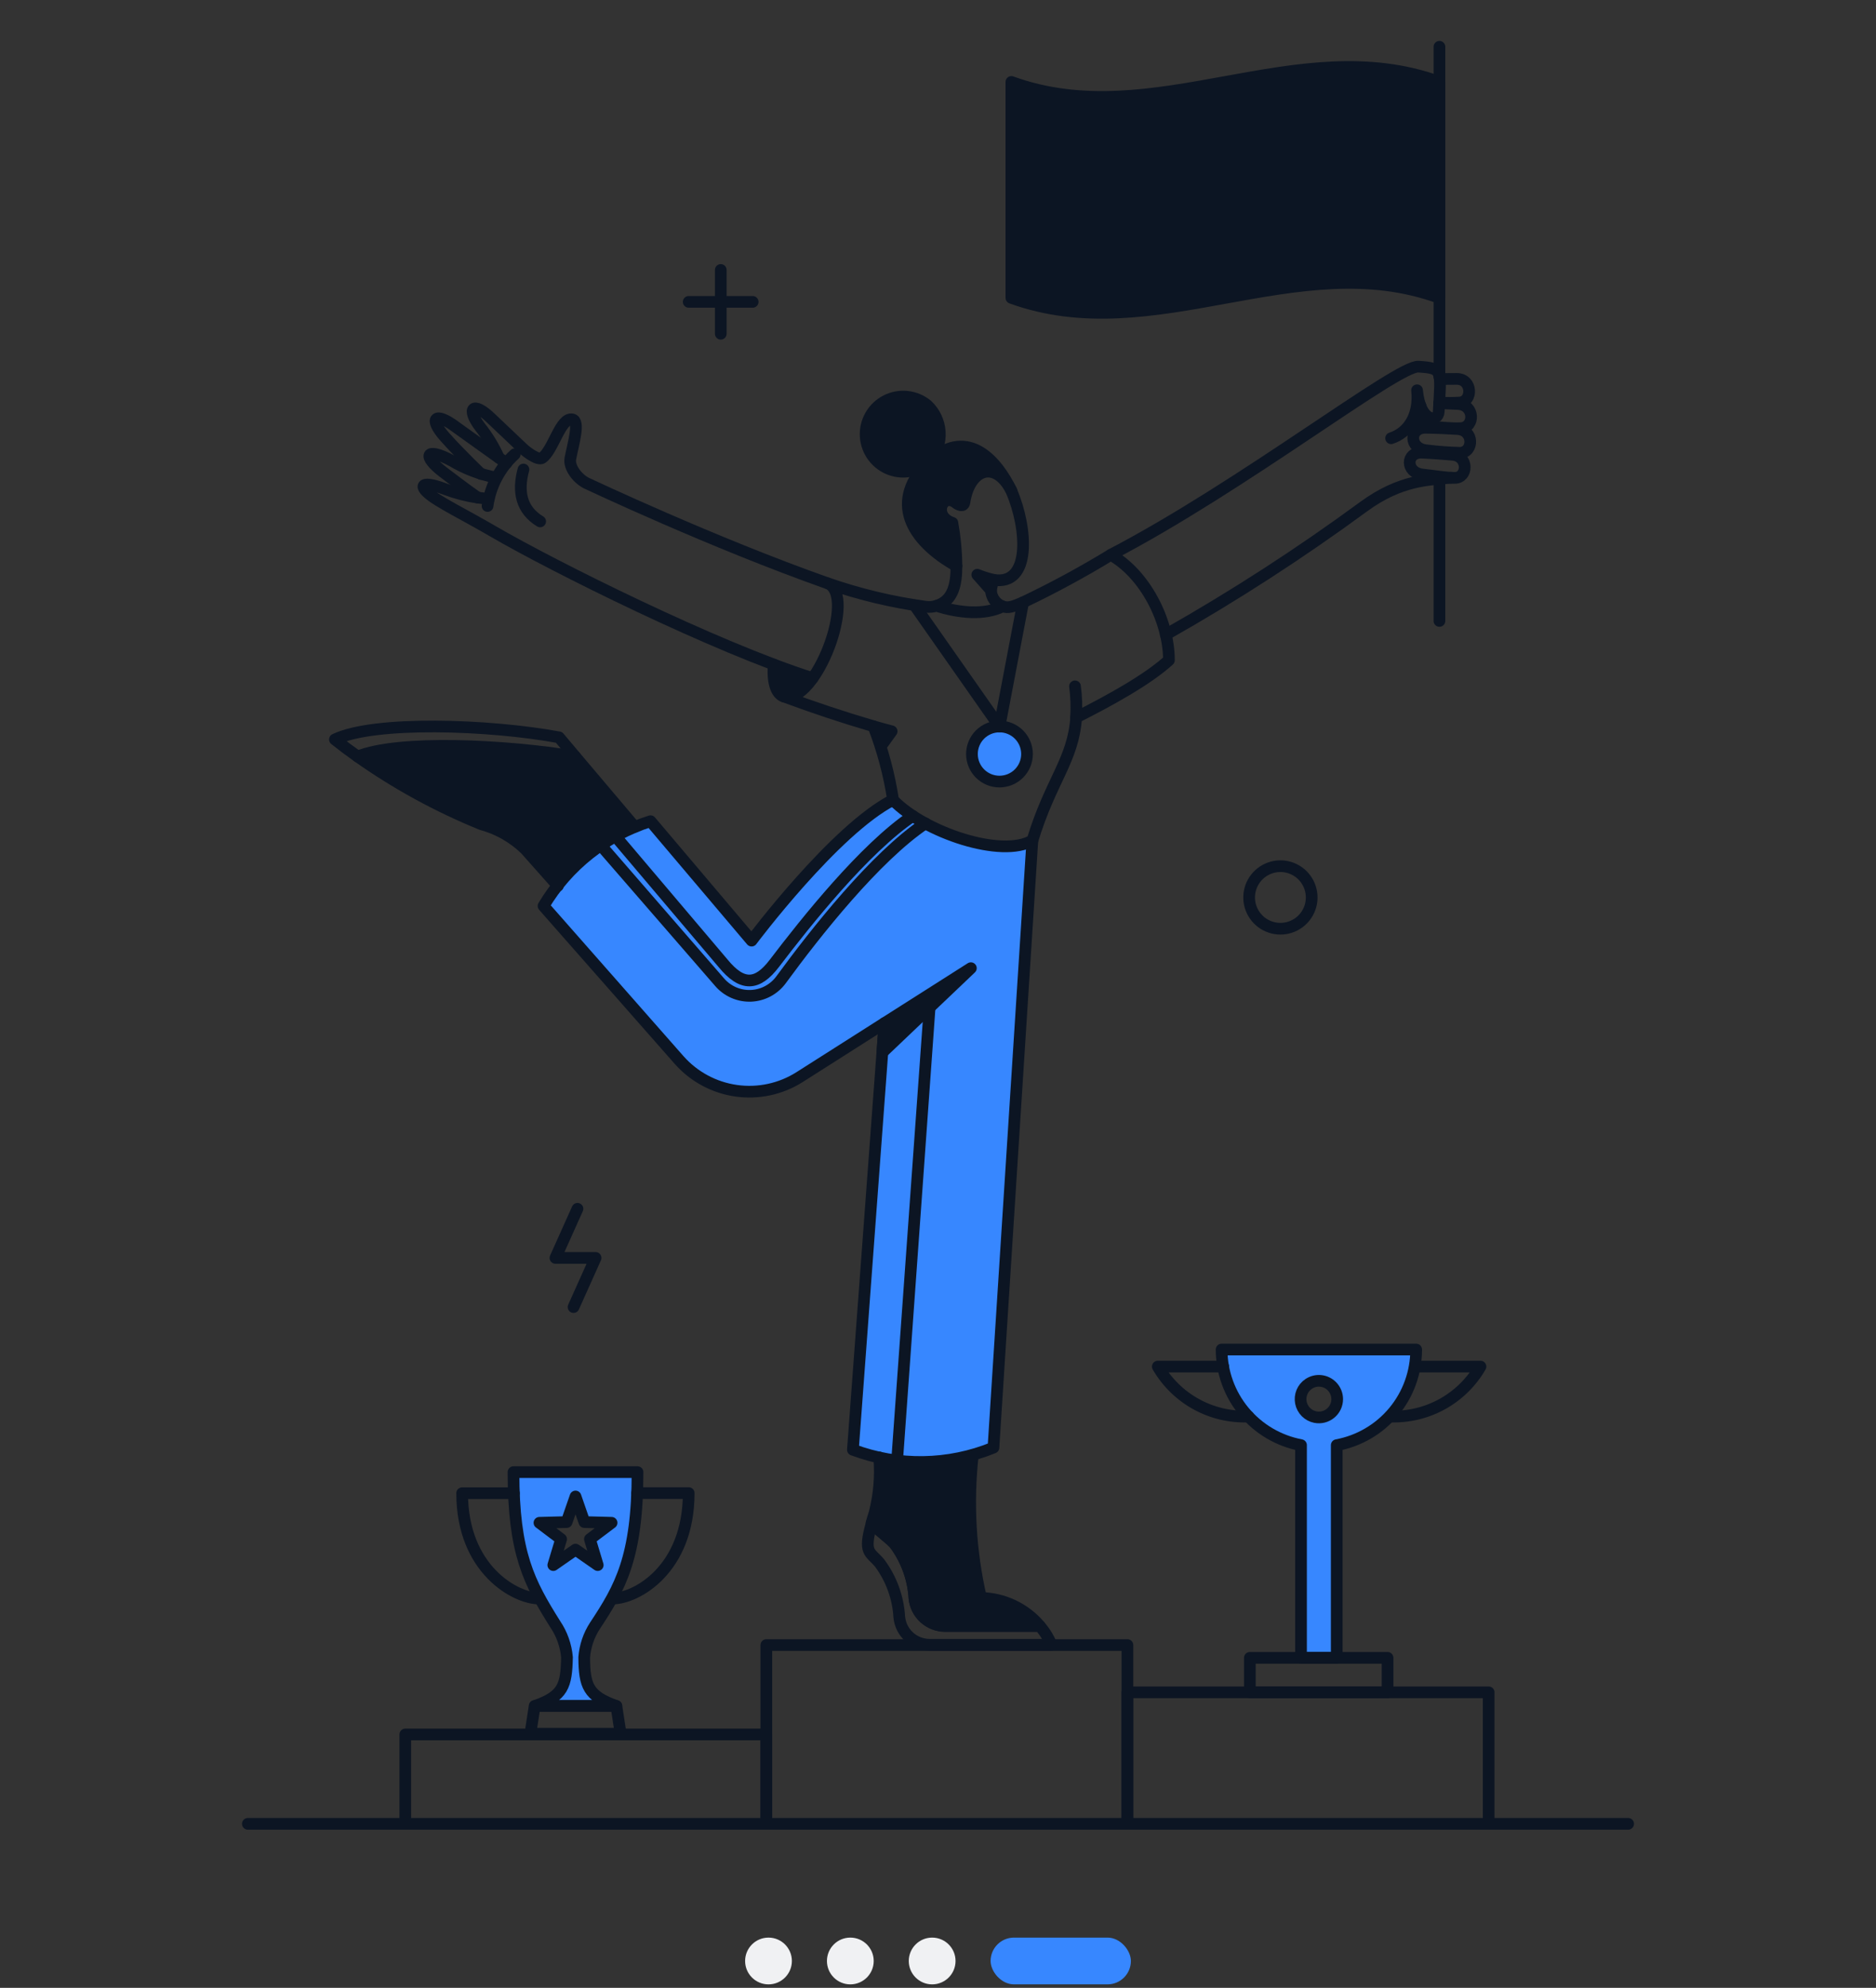 <svg width="336" height="356" viewBox="0 0 336 356" fill="none" xmlns="http://www.w3.org/2000/svg">
<rect x="0" y="0" width="336" height="356" fill="#333333" stroke="none"/>
<path d="M159.948 143.249C149.478 148.596 134.616 168.454 134.616 168.454L116.507 147.065C108.477 149.61 101.66 155.012 97.349 162.249L121.695 189.841C124.34 192.833 127.966 194.784 131.92 195.344C135.875 195.904 139.9 195.036 143.272 192.896L173.924 173.387L158.076 188.472L152.793 259.633C160.914 262.711 169.902 262.585 177.934 259.283L184.904 150.505C179.457 153.751 165.581 149.075 159.948 143.249Z" fill="#3787FF"/>
<path d="M179.011 130.105C177.703 130.105 176.448 130.625 175.523 131.55C174.598 132.475 174.079 133.73 174.079 135.038C174.079 136.347 174.598 137.601 175.523 138.526C176.448 139.452 177.703 139.971 179.011 139.971C180.32 139.971 181.574 139.452 182.5 138.526C183.425 137.601 183.944 136.347 183.944 135.038C183.944 133.73 183.425 132.475 182.5 131.55C181.574 130.625 180.32 130.105 179.011 130.105Z" fill="#3787FF"/>
<path d="M218.793 241.684C218.791 245.75 220.212 249.689 222.811 252.816C225.409 255.944 229.021 258.063 233.018 258.806V296.9H239.415V258.806C243.411 258.06 247.021 255.94 249.619 252.813C252.217 249.686 253.639 245.749 253.641 241.684H218.793ZM236.201 253.841C235.771 253.841 235.344 253.756 234.947 253.591C234.549 253.427 234.188 253.185 233.883 252.881C233.579 252.576 233.338 252.215 233.173 251.817C233.008 251.419 232.924 250.993 232.924 250.562C232.924 250.132 233.009 249.706 233.174 249.308C233.339 248.91 233.58 248.549 233.885 248.245C234.189 247.94 234.55 247.699 234.948 247.534C235.346 247.37 235.772 247.285 236.203 247.285C237.072 247.286 237.906 247.631 238.52 248.246C239.135 248.861 239.48 249.695 239.48 250.564C239.48 251.433 239.134 252.267 238.519 252.882C237.904 253.496 237.07 253.841 236.201 253.841Z" fill="#3787FF"/>
<path d="M104.636 296.81C104.798 294.803 105.454 292.868 106.546 291.177C110.871 284.716 114.184 279.284 114.184 263.648H91.938C91.938 278.22 94.724 283.413 99.417 290.89C100.607 292.654 101.33 294.69 101.518 296.81C101.39 301.933 100.848 303.747 95.757 305.53H110.397C105.337 303.742 104.7 301.928 104.636 296.81ZM99.099 280.292L100.499 275.646L96.617 272.718L101.486 272.623L103.077 268.04L104.668 272.623L109.537 272.718L105.655 275.646L107.055 280.292L103.077 277.524L99.099 280.292Z" fill="#3787FF"/>
<path d="M173.888 173.389L158.039 188.474L158.421 183.223L173.888 173.389Z" fill="#0C1523"/>
<path d="M175.705 286.208C173.772 277.814 173.276 269.154 174.238 260.595C168.766 262.108 163.004 262.237 157.469 260.97C157.847 264.959 157.381 268.981 156.101 272.777C158.329 275.344 162.851 276.533 163.771 286.239C163.905 287.593 164.536 288.848 165.54 289.765C166.545 290.681 167.853 291.194 169.213 291.204H186.239C184.936 289.674 183.323 288.438 181.508 287.577C179.692 286.716 177.714 286.249 175.705 286.208Z" fill="#0C1523"/>
<path d="M103.01 135.485C90.567 133.416 71.312 132.493 64.056 135.485C70.951 140.363 78.385 144.432 86.21 147.61C89.176 148.414 91.891 149.955 94.102 152.091L99.926 158.647C103.494 153.971 108.238 150.325 113.675 148.081L103.01 135.485Z" fill="#0C1523"/>
<path d="M175.065 102.927L177.484 105.696C177.566 105.061 177.733 104.441 177.986 103.854C176.985 103.639 176.007 103.329 175.065 102.927Z" fill="#0C1523"/>
<path d="M165.32 83.609C156.67 92.775 170.323 100.763 171.35 101.337C171.315 98.744 171.07 96.158 170.618 93.604C167.117 92.431 168.74 88.289 171.095 89.919C171.839 90.512 172.615 90.864 172.75 89.919C173.737 83.936 178.288 82.344 181.152 87.882C177.261 80.013 172.064 77.187 165.32 83.609Z" fill="#0C1523"/>
<path d="M166.059 72.567C165.048 71.73 163.814 71.207 162.509 71.062C161.205 70.917 159.886 71.157 158.716 71.752C157.546 72.347 156.576 73.271 155.925 74.411C155.273 75.55 154.969 76.856 155.05 78.165C155.131 79.476 155.593 80.734 156.379 81.784C157.166 82.835 158.243 83.633 159.477 84.08C160.711 84.526 162.049 84.602 163.326 84.298C164.603 83.994 165.763 83.324 166.663 82.369C167.837 80.968 168.429 79.171 168.316 77.347C168.204 75.523 167.396 73.812 166.059 72.567Z" fill="#0C1523"/>
<path d="M138.594 119.03C138.307 121.895 138.88 124.223 140.28 124.695C141.935 125.236 143.813 123.772 145.532 121.449C143.194 120.718 140.88 119.911 138.594 119.03Z" fill="#0C1523"/>
<path d="M159.662 130.997L157.721 133.702C157.306 132.471 156.859 131.251 156.381 130.042C157.53 130.361 158.644 130.679 159.662 130.997Z" fill="#0C1523"/>
<path d="M181.144 14.676V53.344C206.699 62.637 232.255 44.051 257.81 53.344V14.676C232.255 5.383 206.693 23.969 181.144 14.676Z" fill="#0C1523"/>
<path d="M257.81 85.742V111.202" stroke="#0C1523" stroke-width="2.094" stroke-linecap="round" stroke-linejoin="round"/>
<path d="M257.81 8.375V67.506" stroke="#0C1523" stroke-width="2.094" stroke-linecap="round" stroke-linejoin="round"/>
<path d="M183.244 107.86L179.011 130.106L163.799 108.401" stroke="#0C1523" stroke-width="2.094" stroke-linecap="round" stroke-linejoin="round"/>
<path d="M159.948 143.249C149.478 148.596 134.616 168.454 134.616 168.454L116.507 147.065C108.477 149.61 101.661 155.012 97.349 162.249L121.636 189.841C124.282 192.831 127.907 194.781 131.86 195.341C135.814 195.901 139.838 195.034 143.21 192.896L158.422 183.221L152.758 259.633C160.897 262.684 169.888 262.548 177.931 259.251L184.901 150.505" stroke="#0C1523" stroke-width="2.094" stroke-linecap="round" stroke-linejoin="round"/>
<path d="M173.888 173.388L158.039 188.473L158.421 183.222L173.888 173.388Z" stroke="#0C1523" stroke-width="2.094" stroke-linecap="round" stroke-linejoin="round"/>
<path d="M188.304 294.56C187.812 293.334 187.112 292.201 186.236 291.21H169.241C167.883 291.195 166.578 290.68 165.575 289.765C164.571 288.849 163.939 287.597 163.799 286.246C163.584 282.734 162.357 279.36 160.267 276.531C159.501 275.609 157.211 273.985 156.129 272.775C154.57 278.217 155.834 277.874 157.53 279.904C159.628 282.714 160.856 286.078 161.062 289.579C161.184 290.933 161.806 292.192 162.806 293.113C163.806 294.034 165.113 294.549 166.472 294.559L188.304 294.56Z" stroke="#0C1523" stroke-width="2.094" stroke-linecap="round" stroke-linejoin="round"/>
<path d="M174.234 260.595C173.278 269.143 173.774 277.792 175.702 286.175C177.705 286.214 179.678 286.678 181.489 287.536C183.299 288.395 184.907 289.629 186.204 291.157H169.209C167.85 291.152 166.541 290.643 165.536 289.729C164.531 288.815 163.9 287.56 163.767 286.207C163.571 282.692 162.342 279.312 160.235 276.492C159.449 275.559 157.148 273.946 156.097 272.737C156.257 272.196 156.416 271.623 156.638 270.955C157.473 267.707 157.756 264.342 157.476 261" stroke="#0C1523" stroke-width="2.094" stroke-linecap="round" stroke-linejoin="round"/>
<path d="M113.675 148.087L103.01 135.484C90.566 133.415 71.312 132.492 64.056 135.484C70.954 140.358 78.387 144.426 86.21 147.609C89.178 148.412 91.893 149.954 94.102 152.09L99.926 158.646" stroke="#0C1523" stroke-width="2.094" stroke-linecap="round" stroke-linejoin="round"/>
<path d="M64.06 135.484C62.671 134.507 61.312 133.488 59.986 132.429C67.021 129.055 87.483 129.724 100.117 132.047L103.01 135.484" stroke="#0C1523" stroke-width="2.094" stroke-linecap="round" stroke-linejoin="round"/>
<path d="M177.484 105.693L175.035 102.927C175.993 103.321 176.983 103.631 177.995 103.85" stroke="#0C1523" stroke-width="2.094" stroke-linecap="round" stroke-linejoin="round"/>
<path d="M85.637 89.11C85.573 89.206 82.789 87.145 79.431 84.588C75.669 81.74 76.024 79.911 80.927 82.519C83.345 83.958 85.994 84.97 88.756 85.51" stroke="#0C1523" stroke-width="2.094" stroke-linecap="round" stroke-linejoin="round"/>
<path d="M90.697 82.941C90.697 82.941 82.322 76.99 81.786 76.576C77.872 73.585 76.703 74.915 79.686 78.263C82.429 81.343 86.146 84.882 86.146 84.882" stroke="#0C1523" stroke-width="2.094" stroke-linecap="round" stroke-linejoin="round"/>
<path d="M148.205 104.455C127.582 97.167 105.43 86.7 105.273 86.633C103.569 85.907 101.836 83.737 102.154 82.11C102.697 79.341 103.906 75.388 102.504 75.109C100.374 74.685 99.099 80.646 97.094 82.015C96.394 82.492 94.391 81.026 93.689 80.36C92.516 79.243 88.535 75.489 88.151 75.109C84.634 71.623 83.461 73.174 86.019 76.509C87.35 78.18 88.463 80.014 89.33 81.966" stroke="#0C1523" stroke-width="2.094" stroke-linecap="round" stroke-linejoin="round"/>
<path d="M92.193 81.35C89.538 83.776 87.816 87.055 87.324 90.617" stroke="#0C1523" stroke-width="2.094" stroke-linecap="round" stroke-linejoin="round"/>
<path d="M93.752 84.085C92.67 88.063 93.37 91.341 96.744 93.378" stroke="#0C1523" stroke-width="2.094" stroke-linecap="round" stroke-linejoin="round"/>
<path d="M192.537 122.913C192.785 124.759 192.849 126.625 192.728 128.482" stroke="#0C1523" stroke-width="2.094" stroke-linecap="round" stroke-linejoin="round"/>
<path d="M171.31 101.367C163.258 96.845 158.878 89.76 166.663 82.336C173.474 76.512 178.598 82.623 181.144 87.874" stroke="#0C1523" stroke-width="2.094" stroke-linecap="round" stroke-linejoin="round"/>
<path d="M166.059 72.566C165.048 71.729 163.814 71.206 162.509 71.061C161.205 70.917 159.886 71.157 158.716 71.752C157.546 72.347 156.576 73.271 155.925 74.41C155.273 75.55 154.969 76.855 155.05 78.165C155.131 79.475 155.593 80.733 156.379 81.784C157.166 82.835 158.243 83.632 159.477 84.079C160.711 84.526 162.049 84.602 163.326 84.298C164.603 83.994 165.763 83.323 166.663 82.368C167.837 80.968 168.429 79.171 168.316 77.347C168.204 75.523 167.396 73.812 166.059 72.566Z" stroke="#0C1523" stroke-width="2.094" stroke-linecap="round" stroke-linejoin="round"/>
<path d="M140.344 124.727C138.94 124.248 138.306 121.88 138.595 119.014" stroke="#0C1523" stroke-width="2.094" stroke-linecap="round" stroke-linejoin="round"/>
<path d="M145.532 121.449C128.081 115.885 99.221 101.505 88.31 95.162C86.017 93.822 83.689 92.562 81.372 91.279C80.427 90.759 79.493 90.218 78.572 89.656C74.647 87.254 74.848 85.742 79.781 87.619C81.644 88.317 83.575 88.818 85.541 89.115H85.573C86.227 89.226 86.885 89.289 87.546 89.306" stroke="#0C1523" stroke-width="2.094" stroke-linecap="round" stroke-linejoin="round"/>
<path d="M255.519 80.65C252.37 80.382 252.304 76.571 255.36 76.608C257.619 76.636 259.242 76.735 261.024 76.831C264.048 76.998 263.984 81.018 261.502 81.095C259.501 81.046 257.504 80.898 255.519 80.65Z" stroke="#0C1523" stroke-width="2.094" stroke-linecap="round" stroke-linejoin="round"/>
<path d="M257.874 67.888C258.988 67.856 259.783 67.873 260.865 67.856C263.73 67.814 263.825 71.876 261.47 72.088C260.251 72.171 259.03 72.171 257.81 72.088" stroke="#0C1523" stroke-width="2.094" stroke-linecap="round" stroke-linejoin="round"/>
<path d="M254.755 84.978C251.732 84.631 251.732 80.936 254.691 81.063C256.887 81.159 258.445 81.299 260.165 81.445C263.06 81.69 262.934 85.582 260.547 85.582C259.083 85.582 257.556 85.299 254.755 84.978Z" stroke="#0C1523" stroke-width="2.094" stroke-linecap="round" stroke-linejoin="round"/>
<path d="M257.78 72.192C258.953 72.224 259.944 72.318 261.09 72.352C264.145 72.442 264.209 76.521 261.663 76.68C260.135 76.775 258.512 76.547 255.584 76.393C255.256 76.398 254.932 76.325 254.639 76.178C254.346 76.031 254.092 75.816 253.9 75.55C253.708 75.284 253.583 74.976 253.535 74.652C253.487 74.327 253.518 73.996 253.626 73.686C253.772 73.271 254.046 72.916 254.412 72.67" stroke="#0C1523" stroke-width="2.094" stroke-linecap="round" stroke-linejoin="round"/>
<path d="M198.934 99.363C222.484 87.11 250.299 65.397 254.055 65.66C258.478 65.97 258.085 66.163 257.683 73.744C257.584 75.586 254.373 75.78 253.8 69.891C254.278 74.414 252.209 77.497 249.154 78.484" stroke="#0C1523" stroke-width="2.094" stroke-linecap="round" stroke-linejoin="round"/>
<path d="M259.974 85.551C255.964 85.933 250.872 85.869 244.221 90.743C232.874 99.071 221.047 106.722 208.8 113.657" stroke="#0C1523" stroke-width="2.094" stroke-linecap="round" stroke-linejoin="round"/>
<path d="M156.443 130.064C157.588 130.414 158.648 130.679 159.699 130.965L157.752 133.665" stroke="#0C1523" stroke-width="2.094" stroke-linecap="round" stroke-linejoin="round"/>
<path d="M156.443 130.064C158.092 134.329 159.271 138.761 159.96 143.281C165.593 149.105 179.469 153.752 184.918 150.506C188.164 139.786 192.237 136.152 192.746 128.483C198.857 125.396 205.508 121.736 209.359 118.235C209.359 111.17 205.063 102.825 198.952 99.363C193.872 102.463 188.635 105.299 183.263 107.86C181.353 108.689 180.526 108.942 179.578 108.592C176.363 110.215 171.812 109.801 167.739 108.497C167.111 108.691 166.449 108.746 165.797 108.656C159.816 107.847 153.931 106.439 148.23 104.455C153.545 106.552 146.123 126.166 140.369 124.722C145.663 126.69 151.024 128.472 156.443 130.064Z" stroke="#0C1523" stroke-width="2.094" stroke-linecap="round" stroke-linejoin="round"/>
<path d="M179.558 108.592C178.966 108.366 178.455 107.971 178.087 107.456C177.719 106.941 177.511 106.328 177.489 105.696C177.573 105.063 177.742 104.443 177.991 103.853C184.681 104.895 184.083 94.78 181.142 87.877C178.278 82.34 173.662 83.921 172.74 89.914C172.595 90.862 171.735 90.488 171.054 89.946C168.698 88.323 167.075 92.458 170.576 93.631C171.033 96.183 171.278 98.771 171.308 101.364C171.291 104.61 170.767 107.562 167.712 108.493" stroke="#0C1523" stroke-width="2.094" stroke-linecap="round" stroke-linejoin="round"/>
<path d="M137.257 326.625V294.609H201.925V326.625" stroke="#0C1523" stroke-width="2.094" stroke-linecap="round" stroke-linejoin="round"/>
<path d="M72.589 326.625V310.617H137.257V326.625" stroke="#0C1523" stroke-width="2.094" stroke-linecap="round" stroke-linejoin="round"/>
<path d="M201.925 326.625V303.075H266.626V326.625" stroke="#0C1523" stroke-width="2.094" stroke-linecap="round" stroke-linejoin="round"/>
<path d="M181.144 14.676V53.344C206.699 62.637 232.255 44.051 257.81 53.344V14.676C232.255 5.383 206.693 23.969 181.144 14.676Z" stroke="#0C1523" stroke-width="2.094" stroke-linecap="round" stroke-linejoin="round"/>
<path d="M248.517 296.9V303.074H223.853V296.9H248.517Z" stroke="#0C1523" stroke-width="2.094" stroke-linecap="round" stroke-linejoin="round"/>
<path d="M218.793 241.684C218.801 245.747 220.227 249.68 222.824 252.806C225.42 255.931 229.026 258.053 233.018 258.806V296.9H239.415V258.806C243.414 258.065 247.027 255.947 249.626 252.819C252.225 249.691 253.646 245.751 253.641 241.684H218.793Z" stroke="#0C1523" stroke-width="2.094" stroke-linecap="round" stroke-linejoin="round"/>
<path d="M223.598 253.682C220.335 253.81 217.099 253.045 214.239 251.469C211.378 249.893 209.003 247.566 207.368 244.739H219.088" stroke="#0C1523" stroke-width="2.094" stroke-linecap="round" stroke-linejoin="round"/>
<path d="M248.931 253.682C252.194 253.81 255.43 253.045 258.291 251.469C261.151 249.893 263.527 247.566 265.162 244.739H253.482" stroke="#0C1523" stroke-width="2.094" stroke-linecap="round" stroke-linejoin="round"/>
<path d="M234.928 160.721C234.929 161.829 234.601 162.913 233.986 163.834C233.37 164.756 232.495 165.474 231.471 165.897C230.361 166.357 229.132 166.448 227.966 166.156C226.801 165.864 225.76 165.205 224.997 164.276C224.235 163.347 223.791 162.198 223.732 160.998C223.673 159.798 224.002 158.61 224.669 157.611C225.337 156.612 226.308 155.854 227.439 155.449C228.57 155.044 229.802 155.013 230.952 155.362C232.102 155.711 233.109 156.42 233.825 157.385C234.541 158.35 234.928 159.52 234.928 160.721Z" stroke="#0C1523" stroke-width="2.094" stroke-linecap="round" stroke-linejoin="round"/>
<path d="M239.497 250.567C239.497 251.052 239.389 251.531 239.182 251.969C238.974 252.407 238.672 252.794 238.297 253.102C237.922 253.41 237.484 253.63 237.013 253.748C236.543 253.866 236.052 253.879 235.576 253.784C234.94 253.657 234.357 253.344 233.898 252.885C233.44 252.426 233.127 251.842 233 251.207C232.873 250.57 232.937 249.911 233.185 249.311C233.433 248.712 233.854 248.2 234.394 247.84C235.024 247.418 235.782 247.227 236.537 247.302C237.292 247.377 237.998 247.711 238.534 248.248C239.149 248.863 239.496 249.697 239.497 250.567Z" stroke="#0C1523" stroke-width="2.094" stroke-linecap="round" stroke-linejoin="round"/>
<path d="M129.093 48.347V59.772" stroke="#0C1523" stroke-width="2.094" stroke-linecap="round" stroke-linejoin="round"/>
<path d="M134.807 54.06H123.35" stroke="#0C1523" stroke-width="2.094" stroke-linecap="round" stroke-linejoin="round"/>
<path d="M103.427 216.479L99.481 225.277H106.673L102.727 234.078" stroke="#0C1523" stroke-width="2.094" stroke-linecap="round" stroke-linejoin="round"/>
<path d="M110.213 149.745L129.492 172.497C132.929 176.698 135.634 176.538 138.689 172.529C144.384 165.05 154.793 151.97 163.479 146.114" stroke="#0C1523" stroke-width="2.094" stroke-linecap="round" stroke-linejoin="round"/>
<path d="M107.596 151.365L128.887 175.902C129.579 176.704 130.443 177.34 131.415 177.762C132.387 178.184 133.441 178.381 134.5 178.339C135.559 178.295 136.594 178.013 137.529 177.514C138.463 177.015 139.273 176.312 139.899 175.456C146.068 167.019 156.734 153.497 165.74 147.45" stroke="#0C1523" stroke-width="2.094" stroke-linecap="round" stroke-linejoin="round"/>
<path d="M166.663 178.129L160.68 261.543" stroke="#0C1523" stroke-width="2.094" stroke-linecap="round" stroke-linejoin="round"/>
<path d="M111.161 310.49H94.993L95.757 305.525H110.397L111.161 310.49Z" stroke="#0C1523" stroke-width="2.094" stroke-linecap="round" stroke-linejoin="round"/>
<path d="M96.521 286.271C92.352 286.271 82.773 281.1 82.773 267.416H92.034" stroke="#0C1523" stroke-width="2.094" stroke-linecap="round" stroke-linejoin="round"/>
<path d="M105.655 275.641L107.055 280.288L103.077 277.519L99.099 280.288L100.499 275.641L96.617 272.714L101.486 272.586L103.077 268.003L104.668 272.586L109.537 272.714L105.655 275.641Z" stroke="#0C1523" stroke-width="2.094" stroke-linecap="round" stroke-linejoin="round"/>
<path d="M110.397 305.52C105.337 303.738 104.668 301.924 104.636 296.8C104.794 294.793 105.451 292.856 106.546 291.167C111.084 284.319 114.184 278.906 114.184 263.638H91.97C91.97 278.211 94.756 283.403 99.449 290.88C100.642 292.642 101.365 294.68 101.549 296.8C101.442 301.924 100.879 303.738 95.789 305.52H110.397Z" stroke="#0C1523" stroke-width="2.094" stroke-linecap="round" stroke-linejoin="round"/>
<path d="M109.76 286.271C113.961 286.271 123.35 281.078 123.35 267.398H114.12" stroke="#0C1523" stroke-width="2.094" stroke-linecap="round" stroke-linejoin="round"/>
<path d="M291.608 326.625H44.392" stroke="#0C1523" stroke-width="2.094" stroke-linecap="round" stroke-linejoin="round"/>
<path d="M179.011 130.105C177.703 130.105 176.448 130.625 175.523 131.55C174.598 132.475 174.079 133.73 174.079 135.038C174.079 136.347 174.598 137.601 175.523 138.526C176.448 139.452 177.703 139.971 179.011 139.971C180.32 139.971 181.574 139.452 182.5 138.526C183.425 137.601 183.944 136.347 183.944 135.038C183.944 133.73 183.425 132.475 182.5 131.55C181.574 130.625 180.32 130.105 179.011 130.105Z" stroke="#0C1523" stroke-width="2.094"/>
<circle cx="137.641" cy="351.188" r="4.188" fill="#F0F1F3"/>
<circle cx="152.297" cy="351.188" r="4.188" fill="#F0F1F3"/>
<circle cx="166.953" cy="351.188" r="4.188" fill="#F0F1F3"/>
<rect x="177.422" y="347" width="25.125" height="8.375" rx="4.188" fill="#3787FF"/>
</svg>
